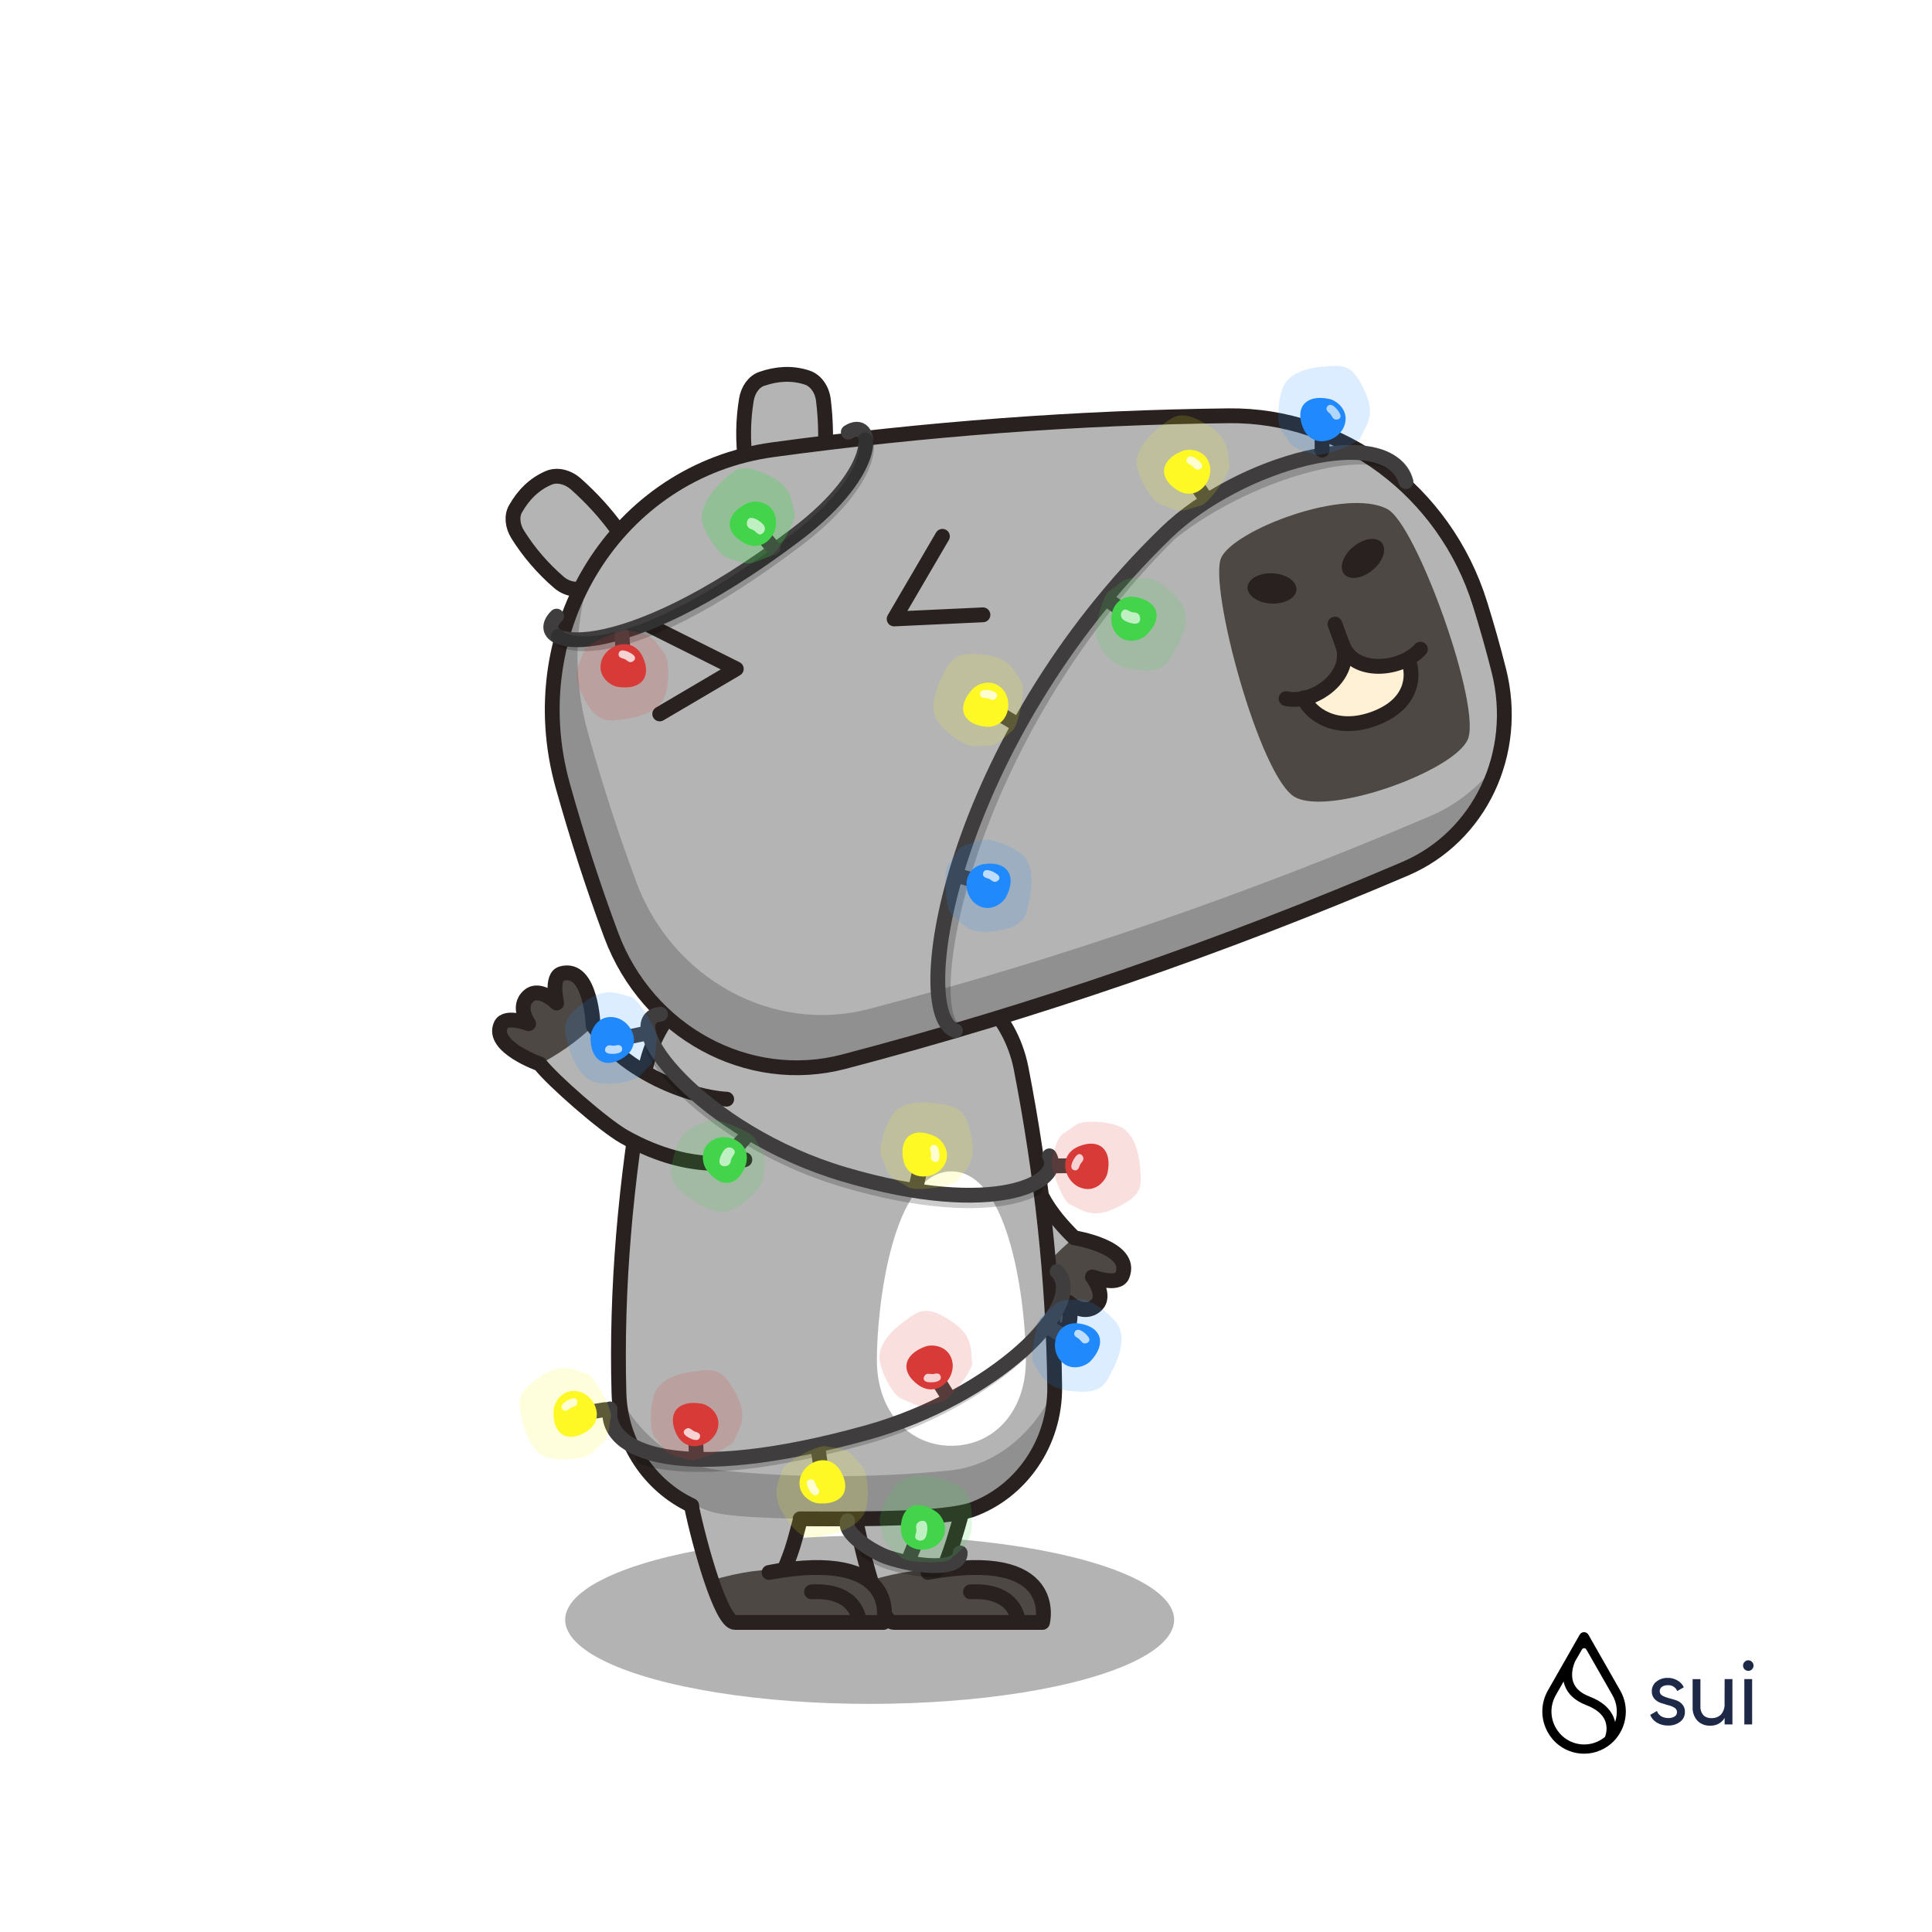 <?xml version="1.0" encoding="utf-8"?><svg version="1.1" xmlns="http://www.w3.org/2000/svg" xmlns:xlink="http://www.w3.org/1999/xlink" x="0px" y="0px" viewBox="0 0 3000 3000" style="enable-background:new 0 0 3000 3000;" xml:space="preserve"><style type="text/css">.transparent { opacity: 0.3; } /* .st2 */
.capy-09013dfa4fc275654fe3530b5cbe9274b4381fc0 .main { fill: #B4B4B4 } /* st3 - main color of the capy */
.capy-09013dfa4fc275654fe3530b5cbe9274b4381fc0 .secondary { fill: #FFFFFF  } /* secondary color of the capy */
.capy-09013dfa4fc275654fe3530b5cbe9274b4381fc0 .belly { fill: #FFFFFF } /* st6 - belly coloring on default */
.outline{ fill:none; stroke:#28211F; stroke-width:23; stroke-linecap:round; stroke-linejoin:round; stroke-miterlimit:10; }

/* section of default colors used throughout template */

.st1{ display:inline; }
.st2{ opacity:0.3; }
.st4{ opacity:0.2; }
.st7{ fill:#4E4844; }
.st5{ fill:none; stroke:#28211F; stroke-width:23; stroke-linecap:round; stroke-linejoin:round; stroke-miterlimit:10; }
.st9{ fill:#FFF1D6; stroke:#FFF1D6; stroke-width:23; stroke-miterlimit:10; }
.st11{ opacity:0.15; }
.st13{ fill:#5D5C60; }
.st14{ fill:#F9F6FF; }

/* outline */
.st33{ fill:none; stroke:#28211F; stroke-width:23; stroke-miterlimit:10; }
/* fox head */
.st37{ fill:none;stroke:#28211F;stroke-width:26;stroke-linecap:round;stroke-linejoin:round;stroke-miterlimit:10; }
.st34{ fill:#28211F; }
.st36{ fill:#F28181; }
.st35{ fill:#FFFFFF; }
.st38{ fill:#DC7BA8; }
.garland-outline {
	fill: none;
	stroke: #3F3D3D;
	stroke-width: 23;
	stroke-linecap: round;
	stroke-linejoin: round;
	stroke-miterlimit: 10;
}
.garland-outline-2 {
	opacity: 0.2;
	fill: none;
	stroke: #000000;
	stroke-width: 23;
	stroke-linecap: round;
	stroke-linejoin: round;
	stroke-miterlimit: 10;
	enable-background: new;
}
.winter-garland .st12{opacity:0.16;fill:#2089FD;enable-background:new    ;}
.winter-garland .st13{fill:#2089FD;}
.winter-garland .st14{opacity:0.65;fill:#FFFFFF;}
.winter-garland .st15{fill:#FEF925;}
.winter-garland .st16{opacity:0.16;fill:#FEF925;enable-background:new    ;}
.winter-garland .st17{opacity:0.79;fill:#FFFFFF;}
.winter-garland .st18{opacity:0.16;fill:#43D44B;enable-background:new    ;}
.winter-garland .st19{fill:#43D44B;}
.winter-garland .st20{opacity:0.66;fill:#FFFFFF;}
.winter-garland .st21{opacity:0.7;fill:#FFFFFF;}
.winter-garland .st22{opacity:0.16;fill:#D83A38;enable-background:new    ;}
.winter-garland .st23{fill:#D83A38;}
.winter-garland .st24{opacity:0.77;fill:#FFFFFF;}
.logo-outline { fill:#1D2947; }
.logo-outline-2 { fill-rule: evenodd; clip-rule: evenodd; }
</style><style type="text/css">.outline1{fill:none;stroke:#28211F;stroke-width:23;stroke-miterlimit:10;}
.outline2{fill:none;stroke:#28211F;stroke-width:23;stroke-linecap:round;stroke-linejoin:round;stroke-miterlimit:10;}
.inner-ear{fill:#D5CBB1;}
</style><ellipse class="transparent st2" id="09013dfa4fc275654fe3530b5cbe9274b4381fc0-dropshadow" cx="1350.4" cy="2515.2" rx="472.8" ry="130.6"></ellipse><g class="capy-09013dfa4fc275654fe3530b5cbe9274b4381fc0" id="09013dfa4fc275654fe3530b5cbe9274b4381fc0-body"><g id="body-basic" class="body-basic">
    <g class="right-hand">
        <path class="st7" d="M1599,1997c0,0,17.2,79.4,53,67.5c16.3-5.4,7-42.5,7-42.5s23.7,22.3,42.9,5.1c17-15.1-5.6-44.3-5.6-44.3 s39.4,14.6,46.3-2c18.5-44.2-74.6-58.8-74.6-58.8C1636,1940.2,1611.4,1964,1599,1997z"/>
        <path class="st3 main" d="M1668,1922.2c-28.3,22.6-51.2,49.4-69,74.8c-22.3-22-44.4-50-64.2-80.5c-60.5-93.2-50.5-185.4-50.5-185.4 l96.6-28.6c0,0-7,70.9,36.4,154.6C1630.8,1882.9,1649.5,1903.9,1668,1922.2z"/>
        <path class="st5" d="M1484.3,1731.1c0,0-10,92.1,50.5,185.4c19.8,30.5,41.9,58.5,64.2,80.5l0,0c0,0,17.2,79.4,53,67.5 c16.3-5.4,7-42.5,7-42.5s23.7,22.3,42.9,5.1c17-15.1-5.6-44.3-5.6-44.3s39.4,14.6,46.3-2c18.5-44.2-74.6-58.8-74.6-58.8l0,0 c-18.4-18.3-37.2-39.3-50.6-65.2c-43.4-83.7-36.5-154.6-36.5-154.6"/>
    </g>
    <g class="right-leg">
        <path class="st7" d="M1350.4,2447.8c10.7,36.4,24.4,71.5,37.6,71.5h230.8C1618.8,2519.3,1662.9,2390.1,1350.4,2447.8z"/>
        <path class="st3 main" d="M1329.1,2361.6c5.1,25.2,14.8,67.2,22.3,92.4c47.1-14,84.1-18,113-16.5c11.1-26.7,24.1-68.3,31.1-95.9 C1471.8,2352.2,1397.9,2357.6,1329.1,2361.6z"/>
        <path class="st5" d="M1329.1,2361.6c12.7,61.2,37.3,157.7,58.8,157.7h0.7h230.2c0,0,29.7-115.7-177.8-77.6l23.4-4.3 c11.5-26.2,21.8-61.3,29.4-89.5"/>
        <path class="st5" d="M1580.7,2516c0,0-3.1-48.1-73.7-44.2"/>
    </g>
    <g class="body">
        <path class="st3 main" d="M1172.3,1501.2c82.2-7.6,163.4-8.1,243.6-0.8c83.8,7.6,152.9,72.6,169.7,158.6 c31.8,163.7,50.1,328.3,52.1,493.9c1.3,105-75.8,193.4-176.2,201.8c-109.4,9.1-217.6,9.1-324.6-0.1 c-96.6-8.4-172.9-90.7-175.7-191.7c-4.5-161.5,10.1-328.4,40.6-499.7C1017.4,1575.7,1087.2,1509.1,1172.3,1501.2z"/>
        <path class="st6 belly" d="M1477.3,1818.9c91.8,0,115.7,210.6,115.7,292.7c0,82.1-51.3,133.4-115.7,133.4 c-64.4,0-115.7-51.3-115.7-133.4C1361.6,2029.6,1385.5,1818.9,1477.3,1818.9z"/>
        <path class="st4" d="M1630.6,2171c-18.1,98.3-86.4,174.1-171.4,182.5c-109.4,10.8-217.6,10.8-324.7-0.1 c-84.5-8.7-153.5-84-171.2-182.2c34.5,62.4,91.2,105.4,156.3,112c116.9,12,235.1,12,354.6,0.2 C1539.7,2276.9,1596.2,2233.6,1630.6,2171z"/>
        <path class="st5" d="M1074,2337.8c-65-30.4-110.8-97.1-112.9-174.8c-4.5-161.5,10.1-328.4,40.6-499.7     c15.6-87.6,85.5-154.1,170.6-162c82.2-7.6,163.4-8.1,243.6-0.8c83.8,7.6,152.9,72.6,169.7,158.6     c31.8,163.7,50.1,328.3,52.1,493.9c1.1,87.9-52.8,164.2-129.3,191.6c-44.2,13.8-149.6,14.4-266,13.8"/>
    </g>
    <g class="left-leg">
        <path class="st7" d="M1103.6,2447.8c10.7,36.4,24.4,71.5,37.6,71.5H1372C1372,2519.3,1416.1,2390.1,1103.6,2447.8z"/>
        <path class="st3 main" d="M1073.6,2338.2c5.1,25.2,23.6,90.6,31,115.8c47.1-14,84.1-18,113-16.5c11.1-26.7,17.9-51.5,24.8-79.1 C1130.3,2355.8,1103.8,2350.8,1073.6,2338.2z"/>
        <path class="st5" d="M1073.6,2338.2c12.7,61.2,46.1,181.1,67.5,181.1h0.7H1372c0,0,29.7-115.7-177.8-77.6l23.4-4.3 c12.4-28.2,16.9-46.7,24.6-75.9"/>
        <path class="st5" d="M1333.9,2516c0,0-3.1-48.1-73.7-44.2"/>
    </g>
    <g id="" class="left-hand">
        <path class="st7" d="M838.3,1652.2c0,0-76.6-27-60.4-60.9c7.4-15.5,43-1.7,43-1.7s-19.2-26.3,0.2-43.2 c17.1-15,43.3,11.1,43.3,11.1s-9.6-40.9,7.7-45.7c46.2-12.9,49,81.3,49,81.3C899.2,1622.5,872.6,1643.9,838.3,1652.2z"/>
        <path class="st3 main" d="M921.1,1593c-26,25.3-55.4,44.7-82.8,59.2c19.1,24.9,92.6,97.2,158.7,127.1 c85.6,38.7,159.6,21.4,159.6,21.4c32.7-33.5,17.2-83.5-28.3-94c0,0-71.2-1.9-148.9-55.4C955.5,1634.8,936.9,1613.6,921.1,1593z" />
        <path class="st5" d="M1156.6,1800.7c0,0-76.2,26.9-187.2-35.5c-31.7-17.8-112-88.2-131.1-113l0,0c0,0-76.6-27-60.4-60.9 c7.4-15.5,43-1.7,43-1.7s-19.2-26.3,0.2-43.2c17.1-15,43.3,11.1,43.3,11.1s-9.6-40.9,7.7-45.7c46.2-12.9,49,81.3,49,81.3l0,0 c15.8,20.6,34.4,41.8,58.4,58.3c77.6,53.4,148.9,55.4,148.9,55.4"/>
    </g>
</g>
</g><g class="capy-09013dfa4fc275654fe3530b5cbe9274b4381fc0" id="09013dfa4fc275654fe3530b5cbe9274b4381fc0-right-ear"><path class="main" d="M1246.6,752.1h-55.8c-16.1,0-30.5-14.2-33.1-34.1c-4.4-32.8-4-65.3,1.3-97.4c2.5-15.4,11.7-28.2,23.8-32.3 c23.5-8.1,47-9.7,70.5-2c13.3,4.4,23.3,18.2,25.3,35.2c3.9,32.2,4.5,63.8,1.4,94.6C1278,736.8,1263.3,752.1,1246.6,752.1z"></path><path class="outline1" d="M1246.6,752.1h-55.8c-16.1,0-30.5-14.2-33.1-34.1c-4.4-32.8-4-65.3,1.3-97.4c2.5-15.4,11.7-28.2,23.8-32.3 c23.5-8.1,47-9.7,70.5-2c13.3,4.4,23.3,18.2,25.3,35.2c3.9,32.2,4.5,63.8,1.4,94.6C1278,736.8,1263.3,752.1,1246.6,752.1z"></path></g><g class="capy-09013dfa4fc275654fe3530b5cbe9274b4381fc0" id="09013dfa4fc275654fe3530b5cbe9274b4381fc0-left-ear"><path class="main" d="M956.7,870.7l-41.8,36.9c-12.1,10.7-32.3,9.5-47.4-3.6c-25-21.7-46.2-46.3-63.5-73.9 c-8.3-13.2-9.9-28.9-3.5-40c12.3-21.6,28.8-38.4,51.5-48.1c12.9-5.5,29.5-1.7,42.3,9.6c24.3,21.6,45.5,44.9,63.7,69.9 C970.1,838.5,969.2,859.6,956.7,870.7z"></path><path class="outline1" d="M956.7,870.7l-41.8,36.9c-12.1,10.7-32.3,9.5-47.4-3.6c-25-21.7-46.2-46.3-63.5-73.9 c-8.3-13.2-9.9-28.9-3.5-40c12.3-21.6,28.8-38.4,51.5-48.1c12.9-5.5,29.5-1.7,42.3,9.6c24.3,21.6,45.5,44.9,63.7,69.9 C970.1,838.5,969.2,859.6,956.7,870.7z"></path></g><g class="capy-09013dfa4fc275654fe3530b5cbe9274b4381fc0" id="09013dfa4fc275654fe3530b5cbe9274b4381fc0-head"><g id="HEAD_00000111879766572767980810000009902080684217940157_">
    <path class="st3 main" d="M2327.3,1040.9c-8.8-34.9-18.6-69.3-29.2-103.4c-54.4-174.7-214.4-293.9-390.4-291.9 c-234.3,2.7-470.2,20.4-707.5,52.7c-241.5,32.8-394.8,277.2-326.3,521.9c22.3,79.7,47.3,157.1,75.2,231.9 c56.1,150.5,212.4,235.5,361.1,196.5c295.6-77.5,586.1-177.6,871.7-299.6C2298.2,1299.3,2359.8,1169,2327.3,1040.9z"/>
    <path class="st4" d="M2326,1182.5c-20.5,73.4-71.7,135.5-144,166.5c-285.6,122-576.1,222.1-871.7,299.6  c-148.7,39-305-46-361.1-196.5c-27.9-74.8-52.9-152.2-75.2-231.9c-34.1-121.8-13.2-243.5,46.1-339.1c-27.5,78.9-32,168-7,257.2 c22.3,79.7,47.3,157.1,75.2,231.9c56.1,150.5,212.4,235.5,361.1,196.5c295.6-77.5,586.1-177.6,871.7-299.6 C2264.2,1248.6,2299.9,1219,2326,1182.5z"/>
    <path class="st5" d="M2327.3,1040.9c-8.8-34.9-18.6-69.3-29.2-103.4c-54.4-174.7-214.4-293.9-390.4-291.9 c-234.3,2.7-470.2,20.4-707.5,52.7c-241.5,32.8-394.8,277.2-326.3,521.9c22.3,79.7,47.3,157.1,75.2,231.9 c56.1,150.5,212.4,235.5,361.1,196.5c295.6-77.5,586.1-177.6,871.7-299.6C2298.2,1299.3,2359.8,1169,2327.3,1040.9z"/>
</g>
</g><g class="capy-09013dfa4fc275654fe3530b5cbe9274b4381fc0" id="09013dfa4fc275654fe3530b5cbe9274b4381fc0-face"><style type="text/css">
	#happy .em0{fill:#4E4844;}
	#happy .em1{fill:#28211F;}
	#happy .em2{fill:none;stroke:#28211F;stroke-width:23;stroke-linecap:round;stroke-linejoin:round;stroke-miterlimit:10;}
	#happy .em3{fill:#FFF1D6;}
</style>
<g id="happy">
	<g>
		<path class="em0" d="M2154.3,790.5c-64.7-34.1-237.3,31.9-257.9,75.3c-20.6,43.4,60.2,343.4,114.9,372.2 c54.7,28.8,244.3-40,267.5-89C2302.2,1100,2199.8,814.4,2154.3,790.5z"/>
		<ellipse transform="matrix(0.77 -0.638 0.638 0.77 -66.491 1549.77)" class="em1" cx="2116.5" cy="867.1" rx="38" ry="23.5"/>
		<ellipse transform="matrix(4.985585e-02 -0.999 0.999 4.985585e-02 963.434 2841.081)" class="em1" cx="1974.9" cy="914.2" rx="23.5" ry="38"/>
	</g>
	<polyline class="em2" points="1010.4,972.2 1143.3,1038.6 1024.4,1108.6 	"/>
	<polyline class="em2" points="1463.4,832.8 1388.4,961.1 1526.3,954.7 	"/>
	<g>
		<path class="em3" d="M2186,1023.3c7.5,20.5,8.8,70.4-52.2,92.8c-60.4,22.2-99.5-8.3-109.4-31.7c37.9-8.3,74.1-45.7,60.2-83.4 C2098.8,1039.6,2151,1042.3,2186,1023.3z"/>
		<path class="em2" d="M1997,1084.8c44.4,9.7,104.9-36.8,87.6-83.8"/>
		<path class="em2" d="M2205.6,1008.1c-30.4,33.6-103.8,39.8-121-7.2l-11.7-31.8"/>
		<path class="em2" d="M2024.1,1083.7c9.5,23.5,48.8,54.7,109.7,32.3c60.9-22.4,61.5-67.4,54-87.9"/>
	</g>
</g>
</g><g class="winter-garland"><path class="garland-outline" d="M1317.2,671.1c39.1-25.2,54.1,56.4-80.2,158.3c-280.9,213-419.7,174.1-372.8,127.3"/>
<line class="garland-outline" x1="1200.5" y1="850.7" x2="1190" y2="838.1" data-v-e4b97f92=""></line><path class="st18" d="M1234,797.7c-5-16-2.2-40.2-37.1-57.8c-46.2-23.4-55.2-12-78.2,10.4s-32.9,45.7-27.4,63.3s17,33.6,27.7,44.9    c10.7,11.3,18.1,9.3,33.1,14.8c15.1,5.5,30.6-5.5,43.1-9.4C1207.7,860.1,1237,807.6,1234,797.7z" data-v-e4b97f92=""></path><path class="st19" d="M1158.8,782.3c-32.9,17-33.6,44.1-3.8,60.4c31.8,17.3,55.9-15.6,48.8-40.7    C1196.6,776.9,1170.2,776.4,1158.8,782.3z" data-v-e4b97f92=""></path><path class="st20" d="M1160.4,809c-2.1,6.7,0.8,11.2,7,13s9.1,9.8,14.5,7.5c5.5-2.3,8.8-9.8,2-16.4    C1177,806.5,1163.5,799,1160.4,809z" ></path>
<path class="garland-outline-2" d="M1343.4,682.8c9.6,21.6-11.1,83.1-105.4,154.7c-280.9,213-372.2,157.4-371.2,150.6"/>
<g>
<line class="garland-outline" x1="1200.5" y1="850.7" x2="1190" y2="838.1"/>
<path class="st18" d="M1234,797.7c-5-16-2.2-40.2-37.1-57.8c-46.2-23.4-55.2-12-78.2,10.4s-32.9,45.7-27.4,63.3s17,33.6,27.7,44.9    c10.7,11.3,18.1,9.3,33.1,14.8c15.1,5.5,30.6-5.5,43.1-9.4C1207.7,860.1,1237,807.6,1234,797.7z"/>
<path class="st19" d="M1158.8,782.3c-32.9,17-33.6,44.1-3.8,60.4c31.8,17.3,55.9-15.6,48.8-40.7    C1196.6,776.9,1170.2,776.4,1158.8,782.3z"/>
<path class="st20" d="M1160.4,809c-2.1,6.7,0.8,11.2,7,13s9.1,9.8,14.5,7.5c5.5-2.3,8.8-9.8,2-16.4    C1177,806.5,1163.5,799,1160.4,809z"/>
</g>
<g>
<line class="garland-outline" x1="965.8" y1="986.7" x2="966.9" y2="1003"/>
<path class="st22" d="M907.6,1009.9c-5.4,15.9-21.8,33.8-4,68.6c23.7,46.1,37.6,42.2,69.4,37.6c31.8-4.6,53.5-17.6,59.4-35.1    s6-37.2,4-52.6s-9.2-18.2-18.1-31.5s-28-13.6-40.4-17.8S910.9,1000.1,907.6,1009.9z"/>
<path class="st23" d="M959.4,1066.6c36.6,5.6,53.1-16,38.6-46.6c-15.5-32.7-54.4-20.2-63.4,4.2    C925.6,1048.7,946.7,1064.6,959.4,1066.6z"/>
<path class="st24" d="M961.1,1013.4c-1.9,4.7,0.7,7.9,6.4,9.2s8.3,6.9,13.3,5.3s8.1-6.9,1.8-11.6    C976.3,1011.6,964,1006.3,961.1,1013.4z"/>
</g><path class="garland-outline-2" d="M1014.9,1631.2c31.3,58.7,142.9,155.8,296.7,201.1c154.7,45.6,253.4,35.9,296.3,12.7"/>
<path class="garland-outline" d="M1025.7,1574.8c-72.4,7.5,62.1,183,285.9,249c235.8,69.5,341.4,10.6,317.9-29"/>
<path class="garland-outline-2" d="M998.6,2263.1c61,19,171.1,16.2,339.9-30.6c132.2-36.7,243.6-114.7,286.2-177.3"/>
<path class="garland-outline" d="M947.3,2187.8c-8.4,67.3,107.9,117.5,399.1,36.7c195.3-54.2,345.1-198.6,295-250.1"/>
<path class="garland-outline-2" d="M2183.1,747.9c-13.4-81-238.4-23.2-366.8,80.8c-324.3,321.8-392.4,745.5-331.7,771.7"/>
<path class="garland-outline" d="M2183.1,747.9c-27.8-93.9-259.8-29.7-372.2,79.3c-333.6,323.5-402.2,747.6-327.2,773.2"/>
<path class="garland-outline-2" d="M1346.2,2408.4c11.4,7.5,23.8,13.7,32.9,16.7c23.7,7.8,52.7,13.2,75.2,12.7"/>
<path class="garland-outline" d="M1316.2,2361.6c-8,18.8,38.8,48.8,62.9,56.8c46,15.2,111.9,21,111.9-7"/>
<g class="head">
<line class="outline" x1="2052.9" y1="698.9" x2="2052.9" y2="682.5"/>
<path class="st12" d="M2112.5,679.6c6.4-15.5,24-32.3,8.5-68.2c-20.6-47.6-34.7-44.6-66.7-42.1s-54.5,14-61.6,31.1    c-7,17-8.4,36.7-7.4,52.2s7.9,18.7,16,32.6c8,13.9,27.1,15.4,39.1,20.4C2052.4,710.6,2108.5,689.1,2112.5,679.6z"/>
<path class="st13" d="M2064.6,619.6c-36.2-8-54.1,12.4-41.6,43.9c13.3,33.7,52.9,23.8,63.5,0    C2097.1,639.7,2077.1,622.4,2064.6,619.6z"/>
<path class="st14" d="M2062,630.1c-3.7,3.5-2.7,7.5,2,11.1s4.7,9.7,9.9,10.3s10.2-2.9,6.4-9.8    C2076.6,634.8,2067.6,624.9,2062,630.1z"/>
</g>
<g>
<line class="garland-outline" x1="1871" y1="772.4" x2="1861.7" y2="758.9"/>
<path class="st15" d="M1836,700.3c-34.4,13.8-37.7,40.7-9.6,59.7c30,20.3,57.1-10.1,52.5-35.8    C1874.1,698.6,1847.9,695.6,1836,700.3z"/>
<path class="st16" d="M1909.3,722.9c-3.4-16.4,1.6-40.2-31.4-61.1c-43.8-27.7-53.8-17.3-78.9,2.8s-37.2,42.3-33.3,60.4    c3.8,18,13.7,35.1,23.3,47.3c9.6,12.3,17.1,11,31.6,18s31-2.5,43.8-5.2C1877.2,782.4,1911.4,733,1909.3,722.9z"/>
<path class="st17" d="M1843.6,711.2c-2.8,4.3-0.9,7.9,4.5,10.3c5.4,2.4,6.8,8.4,12.1,7.7c5.3-0.7,9.3-5.2,4-11    C1858.9,712.3,1847.8,704.8,1843.6,711.2z"/>
</g>
<g>
<line class="garland-outline" x1="1572.4" y1="1120.6" x2="1558.3" y2="1112.2"/>
<path class="st15" d="M1510.5,1069.7c-25.5,26.9-17.3,52.7,16.2,58.3c35.7,5.9,47.7-33,32.7-54.5    C1544.4,1052.2,1519.3,1060.4,1510.5,1069.7z"/>
<path class="st16" d="M1586.5,1059.6c-9.9-13.5-15.3-37.2-54.1-42.4c-51.4-6.9-56.1,6.8-70.5,35.5c-14.4,28.7-16.1,54-5,68.8    c11,14.8,27.1,26.2,40.9,33.2c13.9,7.2,20.1,2.9,36.2,3.2c16.1,0.3,27.1-15.2,37.6-23C1582.2,1127.1,1592.6,1067.9,1586.5,1059.6z    "/>
<path class="st17" d="M1521.9,1076.4c-0.7,5.1,2.5,7.6,8.4,7.5c5.9-0.1,9.7,4.8,14.2,1.9c4.5-2.8,6.3-8.6-1-11.7    C1536.3,1071,1523.1,1068.8,1521.9,1076.4z"/>
</g>
<g>
<line class="garland-outline" x1="1423.3" y1="1839.5" x2="1426.9" y2="1823.5"/>
<path class="st15" d="M1452.4,1764.8c-33.5-15.9-55.5,0-50.3,33.5c5.5,35.8,46.2,35,61.9,14.2    C1479.6,1791.6,1464,1770.4,1452.4,1764.8z"/>
<path class="st16" d="M1485.7,1834c9.7-13.6,30.6-26.1,23.5-64.6c-9.4-51-23.9-51.2-55.7-56s-56.3,1.5-66.9,16.6    c-10.6,15-16.4,33.9-18.9,49.2c-2.5,15.4,3.6,20,8.3,35.4c4.7,15.4,22.9,21,33.6,28.6C1420.2,1850.9,1479.7,1842.4,1485.7,1834z"/>
<path class="st17" d="M1449.6,1777.8c-5.1,0.9-6.4,4.7-4.5,10.3s-1.5,10.7,2.6,14.1c4.1,3.4,10.1,3.3,10.8-4.5    C1459.2,1789.8,1457.2,1776.6,1449.6,1777.8z"/>
</g>
<g>
<line class="garland-outline" x1="939.8" y1="2188.8" x2="923.6" y2="2191.4"/>
<path class="st15" d="M859.6,2189.6c-2.2,37,20.7,51.5,49.9,34.2c31.2-18.5,15.3-55.9-9.9-62.8    C874.4,2154.5,860.5,2176.9,859.6,2189.6z"/>
<path class="st16" d="M911.4,2133c-16.3-3.9-35.7-18.6-68.7,2.3c-43.8,27.8-38.6,41.3-31.2,72.5c7.5,31.3,22.4,51.7,40.4,55.9    c17.9,4.3,37.6,2.6,52.7-0.9c15.2-3.4,17.3-10.8,29.8-20.9s11-29.1,14-41.8C951.5,2187.5,921.4,2135.4,911.4,2133z"/>
<path class="st17" d="M872.7,2187.4c2.7,4.4,6.8,4.2,11.2,0.3c4.5-3.9,10.5-2.6,12.1-7.7c1.6-5.1-0.7-10.6-8.2-8.3    C880.3,2174.1,868.7,2180.9,872.7,2187.4z"/>
</g>
<g>
<line class="garland-outline" x1="1271" y1="2254.2" x2="1273.4" y2="2270.4"/>
<path class="st15" d="M1270.8,2334.4c37,2.7,51.7-20,34.8-49.4c-18-31.4-55.7-16-62.9,9.1    C1235.8,2319.2,1258,2333.4,1270.8,2334.4z"/>
<path class="st16" d="M1214.8,2281.9c-4.1,16.2-19.1,35.4,1.4,68.7c27.2,44.1,40.8,39.2,72.1,32.1c31.4-7,52-21.7,56.4-39.7    c4.5-17.8,3.1-37.6-0.2-52.7c-3.2-15.3-10.5-17.4-20.5-30c-10-12.7-29-11.4-41.6-14.5C1269.8,2242.5,1217.4,2271.9,1214.8,2281.9z    "/>
<path class="st17" d="M1268.7,2321.2c4.4-2.6,4.3-6.7,0.5-11.2c-3.8-4.5-2.4-10.5-7.5-12.2s-10.6,0.6-8.4,8.1    C1255.5,2313.5,1262.2,2325.1,1268.7,2321.2z"/>
</g>
<g>
<line class="garland-outline" x1="1720.7" y1="932.1" x2="1734.1" y2="941.5"/>
<path class="st18" d="M1702.5,992.1c9.1,14.1,12.8,38.2,51.2,45.8c50.8,10.2,56.4-3.1,72.6-30.9c16.2-27.7,19.5-52.8,9.5-68.3    s-25.3-27.9-38.7-35.9c-13.3-8-19.9-4.1-35.8-5.4c-16-1.3-28,13.5-39,20.5C1711.2,925,1697,983.4,1702.5,992.1z"/>
<path class="st19" d="M1779.1,986.9c27.2-25.1,20.6-51.5-12.4-59.2c-35.3-8.2-49.7,29.9-36.2,52.2    C1744.1,1002.2,1769.7,995.7,1779.1,986.9z"/>
<path class="st20" d="M1770.4,961.6c0.2-7-3.7-10.6-10.2-10.7s-11.3-7-16-3.4c-4.7,3.6-5.9,11.8,2.5,16.4    S1770.1,972.1,1770.4,961.6z"/>
</g>
<g>
<line class="garland-outline" x1="1158.4" y1="1764.8" x2="1147.5" y2="1777"/>
<path class="st18" d="M1101.1,1739.4c-15.1,7.3-39.4,8.1-51.7,45.2c-16.4,49.1-3.8,56.4,21.8,75.8c25.5,19.5,50,25.8,66.6,17.8    s30.7-21.8,40.3-34s6.5-19.3,9.8-34.9c3.2-15.7-9.9-29.5-15.6-41.2C1166.7,1756.3,1110.4,1735,1101.1,1739.4z"/>
<path class="st19" d="M1096.9,1816.1c21.7,30,48.6,26.7,60.3-5.1c12.4-34-23.7-53-47.4-42.3    C1086,1779.5,1089.4,1805.7,1096.9,1816.1z"/>
<path class="st20" d="M1123.1,1810.6c6.9,1.1,11-2.4,11.9-8.8c0.9-6.4,8.3-10.4,5.3-15.5c-3-5.1-11-7.3-16.6,0.5    S1112.7,1808.9,1123.1,1810.6z"/>
</g>
<g>
<line class="garland-outline" x1="1413.1" y1="2416.5" x2="1419.3" y2="2401.3"/>
<path class="st18" d="M1475.6,2421.3c11.8-11.9,34.5-20.8,33.7-59.8c-1-51.8-15.2-54.4-45.8-64.2s-55.8-7.7-68.8,5.4    c-13,13.1-21.7,30.8-26.7,45.5c-5,14.7,0.3,20.3,2.4,36.2c2.2,15.9,19.2,24.5,28.5,33.7    C1408.1,2427.3,1468.2,2428.6,1475.6,2421.3z"/>
<path class="st19" d="M1454,2347.6c-30.4-21.1-54.7-9-55.2,24.9c-0.4,36.2,40,42.1,58.8,24.1    C1476.4,2378.5,1464.5,2355,1454,2347.6z"/>
<path class="st20" d="M1431.1,2361.6c-6.9,1.3-9.5,5.9-8.3,12.3c1.3,6.4-4.4,12.6,0.2,16.3s12.8,3.2,15.4-6    C1441.1,2375,1441.5,2359.6,1431.1,2361.6z"/>
</g>
<g>
<line class="garland-outline" x1="1488.9" y1="1360.2" x2="1504.6" y2="1364.7"/>
<path class="st13" d="M1561.8,1393.4c17.7-32.5,3-55.4-30.7-52.1c-36,3.5-37.5,44.3-17.6,61S1555.6,1404.7,1561.8,1393.4z"/>
<path class="st12" d="M1477.2,1419.5c13.1,10.5,24.4,32,63.1,27.1c51.4-6.6,52.5-21,58.9-52.5s1.6-56.3-12.8-67.8    s-32.9-18.3-48.1-21.6c-15.2-3.3-20.2,2.4-35.8,6.3c-15.6,3.9-22.3,21.7-30.4,31.9C1464,1353.1,1469.1,1413,1477.2,1419.5z"/>
<path class="st21" d="M1526.9,1354.6c-1.9,4.7,0.7,7.9,6.4,9.2c5.7,1.3,8.3,6.9,13.3,5.3s8.1-6.9,1.8-11.6    C1542.1,1352.8,1529.8,1347.4,1526.9,1354.6z"/>
</g>
<g>
<line class="garland-outline" x1="1631.4" y1="2062.8" x2="1645.4" y2="2071.1"/>
<path class="st13" d="M1693.4,2113.5c25.4-26.9,17-52.8-16.4-58.2c-35.7-5.8-47.6,33.3-32.6,54.5    C1659.4,2131,1684.5,2122.8,1693.4,2113.5z"/>
<path class="st12" d="M1604.9,2117.1c10,13.5,15.4,37.2,54.1,42.3c51.4,6.7,56.1-6.9,70.4-35.7c14.2-28.8,15.9-54,4.9-68.8    c-11-14.8-27.1-26.1-41-33.2c-13.9-7.1-20.1-2.8-36.2-3s-27.1,15.3-37.5,23.1C1609.1,2049.5,1598.7,2108.8,1604.9,2117.1z"/>
<path class="st21" d="M1669.5,2067.1c-3,4.1-1.3,7.8,3.8,10.5c5.2,2.7,6.3,8.8,11.5,8.5c5.2-0.3,9.6-4.6,4.7-10.8    C1684.7,2069.2,1674.2,2060.8,1669.5,2067.1z"/>
</g>
<g>
<line class="garland-outline" x1="1640.3" y1="1810.4" x2="1656.7" y2="1810.2"/>
<path class="st22" d="M1660.4,1869.8c15.6,6.2,32.6,23.6,68.3,7.7c47.3-21.2,44.2-35.3,41.3-67.3c-2.9-32-14.7-54.4-31.9-61.2    s-36.8-8-52.3-6.8s-18.7,8.2-32.4,16.4c-13.8,8.2-15.1,27.2-19.9,39.4C1628.5,1810.1,1650.8,1866,1660.4,1869.8z"/>
<path class="st23" d="M1719.8,1821.1c7.6-36.2-13.1-53.9-44.5-41.1c-33.5,13.7-23.1,53.2,0.8,63.5    C1700.1,1853.9,1717.1,1833.7,1719.8,1821.1z"/>
<path class="st24" d="M1666.7,1816.6c4.6,2.2,7.9-0.3,9.5-5.9c1.6-5.6,7.3-7.9,6-13c-1.3-5.1-6.5-8.5-11.5-2.4    C1665.8,1801.3,1659.8,1813.3,1666.7,1816.6z"/>
</g>
<g>
<line class="garland-outline" x1="1469.4" y1="2164.2" x2="1460.7" y2="2150.3"/>
<path class="st22" d="M1509.6,2116.1c-2.8-16.6,3.1-40.1-29.1-62.3c-42.8-29.3-53.1-19.3-78.9-0.1c-25.8,19.2-38.7,40.9-35.6,59.1    s12.4,35.6,21.5,48.2c9.1,12.6,16.7,11.6,30.9,19.1c14.2,7.5,31.1-1.3,44-3.5C1475.3,2174.4,1511.4,2126.3,1509.6,2116.1z"/>
<path class="st23" d="M1437.1,2090.8c-34.9,12.5-39.1,39.3-11.8,59.3c29.2,21.4,57.5-8.1,53.8-33.8    C1475.3,2090.5,1449.2,2086.5,1437.1,2090.8z"/>
<path class="st24" d="M1460.9,2138.4c-0.6-5-4.4-6.6-10-5.1c-5.6,1.6-10.6-2.1-14.2,1.7c-3.6,3.8-3.8,9.9,3.9,11.1    C1448.4,2147.2,1461.7,2146.1,1460.9,2138.4z"/>
</g>
<g>
<line class="garland-outline" x1="1081.3" y1="2259.3" x2="1080.5" y2="2242.9"/>
<path class="st22" d="M1139.9,2237.1c5.7-15.8,22.4-33.4,5.2-68.5c-22.9-46.5-36.9-42.8-68.7-38.8c-31.9,4-53.8,16.7-60,34.1    c-6.2,17.4-6.6,37.1-4.9,52.5c1.7,15.4,8.9,18.4,17.6,31.8c8.7,13.5,27.8,14.1,40.1,18.5    C1081.4,2271.1,1136.4,2246.8,1139.9,2237.1z"/>
<path class="st23" d="M1089.1,2179.5c-36.5-6.2-53.4,15.1-39.4,45.9c14.9,33,54,21.1,63.5-3.1    C1122.6,2198,1101.8,2181.7,1089.1,2179.5z"/>
<path class="st24" d="M1086.5,2232.7c2-4.7-0.6-7.9-6.2-9.3c-5.7-1.4-8.2-7-13.2-5.5c-5,1.5-8.2,6.8-2,11.6    C1071.2,2234.2,1083.5,2239.7,1086.5,2232.7z"/>
</g>
<g>
<line class="garland-outline" x1="997" y1="1605.7" x2="981" y2="1609.1"/>
<path class="st13" d="M917,1610.5c-0.4,37,23.3,50.3,51.5,31.6c30.2-20,12.4-56.7-13-62.1S917.2,1597.7,917,1610.5z"/>
<path class="st12" d="M979.6,1547.8c-16.5-3.1-36.5-16.8-68.4,5.6c-42.3,29.9-36.5,43.2-27.4,74c9.1,30.8,25,50.5,43.1,53.9    c18.1,3.4,37.6,0.8,52.6-3.5c15-4.2,16.7-11.6,28.7-22.3c12-10.8,9.5-29.6,11.9-42.4C1022.3,1600.3,989.8,1549.8,979.6,1547.8z"/>
<path class="st21" d="M966.1,1628.5c-0.5-5-4.3-6.7-10-5.1c-5.6,1.5-10.6-2.2-14.2,1.5c-3.7,3.8-3.9,9.9,3.8,11.1    C953.5,1637.2,966.9,1636.2,966.1,1628.5z"/>
</g>
</g><style type="text/css"></style><g xmlns="http://www.w3.org/2000/svg"><path class="logo-outline" d="M2577.2,2626.3c0,2.8,1.6,5.3,4,6.6c3,1.7,6.4,3,9.8,3.9c3.8,0.9,7.6,2.1,11.5,3.3c3.8,1.2,7.1,3.4,9.8,6.5   c2.8,3.3,4.3,7.4,4,11.7c0.2,6-2.6,11.7-7.4,15.3c-5.4,4-12,6.1-18.7,5.8c-6.1,0.2-12.1-1.4-17.5-4.5c-4.6-2.8-8.3-7-10.3-12   l10.5-6.1c1.1,3.3,3.3,6.1,6.3,8c3.3,2,7.1,3,11,3c3.4,0.2,6.8-0.6,9.9-2.3c2.6-1.5,4.1-4.3,3.9-7.3c0-2.7-1.6-5.2-4-6.5   c-3-1.8-6.3-3.2-9.8-3.9c-3.8-1.1-7.6-2.2-11.5-3.5c-3.7-1.3-7.1-3.5-9.8-6.5c-2.7-3.2-4.2-7.3-4-11.5c-0.2-5.8,2.4-11.4,7-15   c5-4,11.3-6.1,17.7-5.9c5.3-0.1,10.5,1.3,15,3.9c4.4,2.4,7.9,6.1,10,10.7l-10.2,5.8c-2.4-6-8.5-9.6-15-9c-3.1-0.1-6.2,0.8-8.8,2.5   C2578.4,2620.9,2577.1,2623.6,2577.2,2626.3z"></path><path class="logo-outline" d="M2678,2607.3h12.1v70.4H2678v-10.1c-4.7,7.9-13.4,12.5-22.6,12c-7.4,0.3-14.5-2.5-19.7-7.7   c-5.2-5.8-7.8-13.4-7.4-21.3v-43.2h12.1v42.5c-0.3,4.9,1.4,9.7,4.6,13.4c3.4,3.3,8,4.9,12.7,4.6c5.5,0.2,10.8-1.8,14.7-5.6   c4.1-4.9,6.1-11.2,5.5-17.6L2678,2607.3L2678,2607.3z"></path><path class="logo-outline" d="M2714.8,2594.5c-4.5,0-8.2-3.6-8.2-8.1c0-2.2,0.8-4.3,2.4-5.8c1.5-1.7,3.6-2.6,5.8-2.5c2.2,0,4.3,0.9,5.7,2.5   c3.2,3.2,3.2,8.4,0,11.5C2719,2593.7,2716.9,2594.6,2714.8,2594.5z M2708.6,2677.7v-70.4h12.1v70.4H2708.6z"></path><path class="logo-outline-2" d="M2403.7,2690.4c17.5,31,56.7,41.9,87.7,24.4c10.2-5.8,18.7-14.3,24.4-24.4c11.7-20.3,11.7-45.2,0-65.5   l-49.3-86.5c-2.1-3.7-6.8-5.1-10.6-3c-1.2,0.7-2.3,1.7-3,3l-49.3,86.5C2392,2645.2,2392,2670.1,2403.7,2690.4z M2445.9,2579.6   l10.6-18.4c1.1-1.9,3.4-2.5,5.3-1.4c0.6,0.4,1.1,0.8,1.4,1.4l40.5,70.9c7.4,12.8,8.9,28,4.2,41.9c-0.5-2.4-1.2-4.6-2.1-6.9   c-5.6-14.3-18.2-25.3-37.6-32.7c-13.3-5.1-21.8-12.6-25.2-22.3C2438.5,2599.4,2443.1,2585.9,2445.9,2579.6z M2428,2611l-12,21   c-9.2,15.9-9.2,35.4,0,51.2c13.7,24.2,44.4,32.8,68.6,19.1c2.7-1.5,5.2-3.3,7.6-5.2c3.1-8,3.3-16.9,0.3-25   c-4.1-10.3-14-18.5-29.4-24.4c-17.4-6.7-28.7-17.1-33.6-31C2428.9,2614.8,2428.3,2612.9,2428,2611z"></path></g></svg>